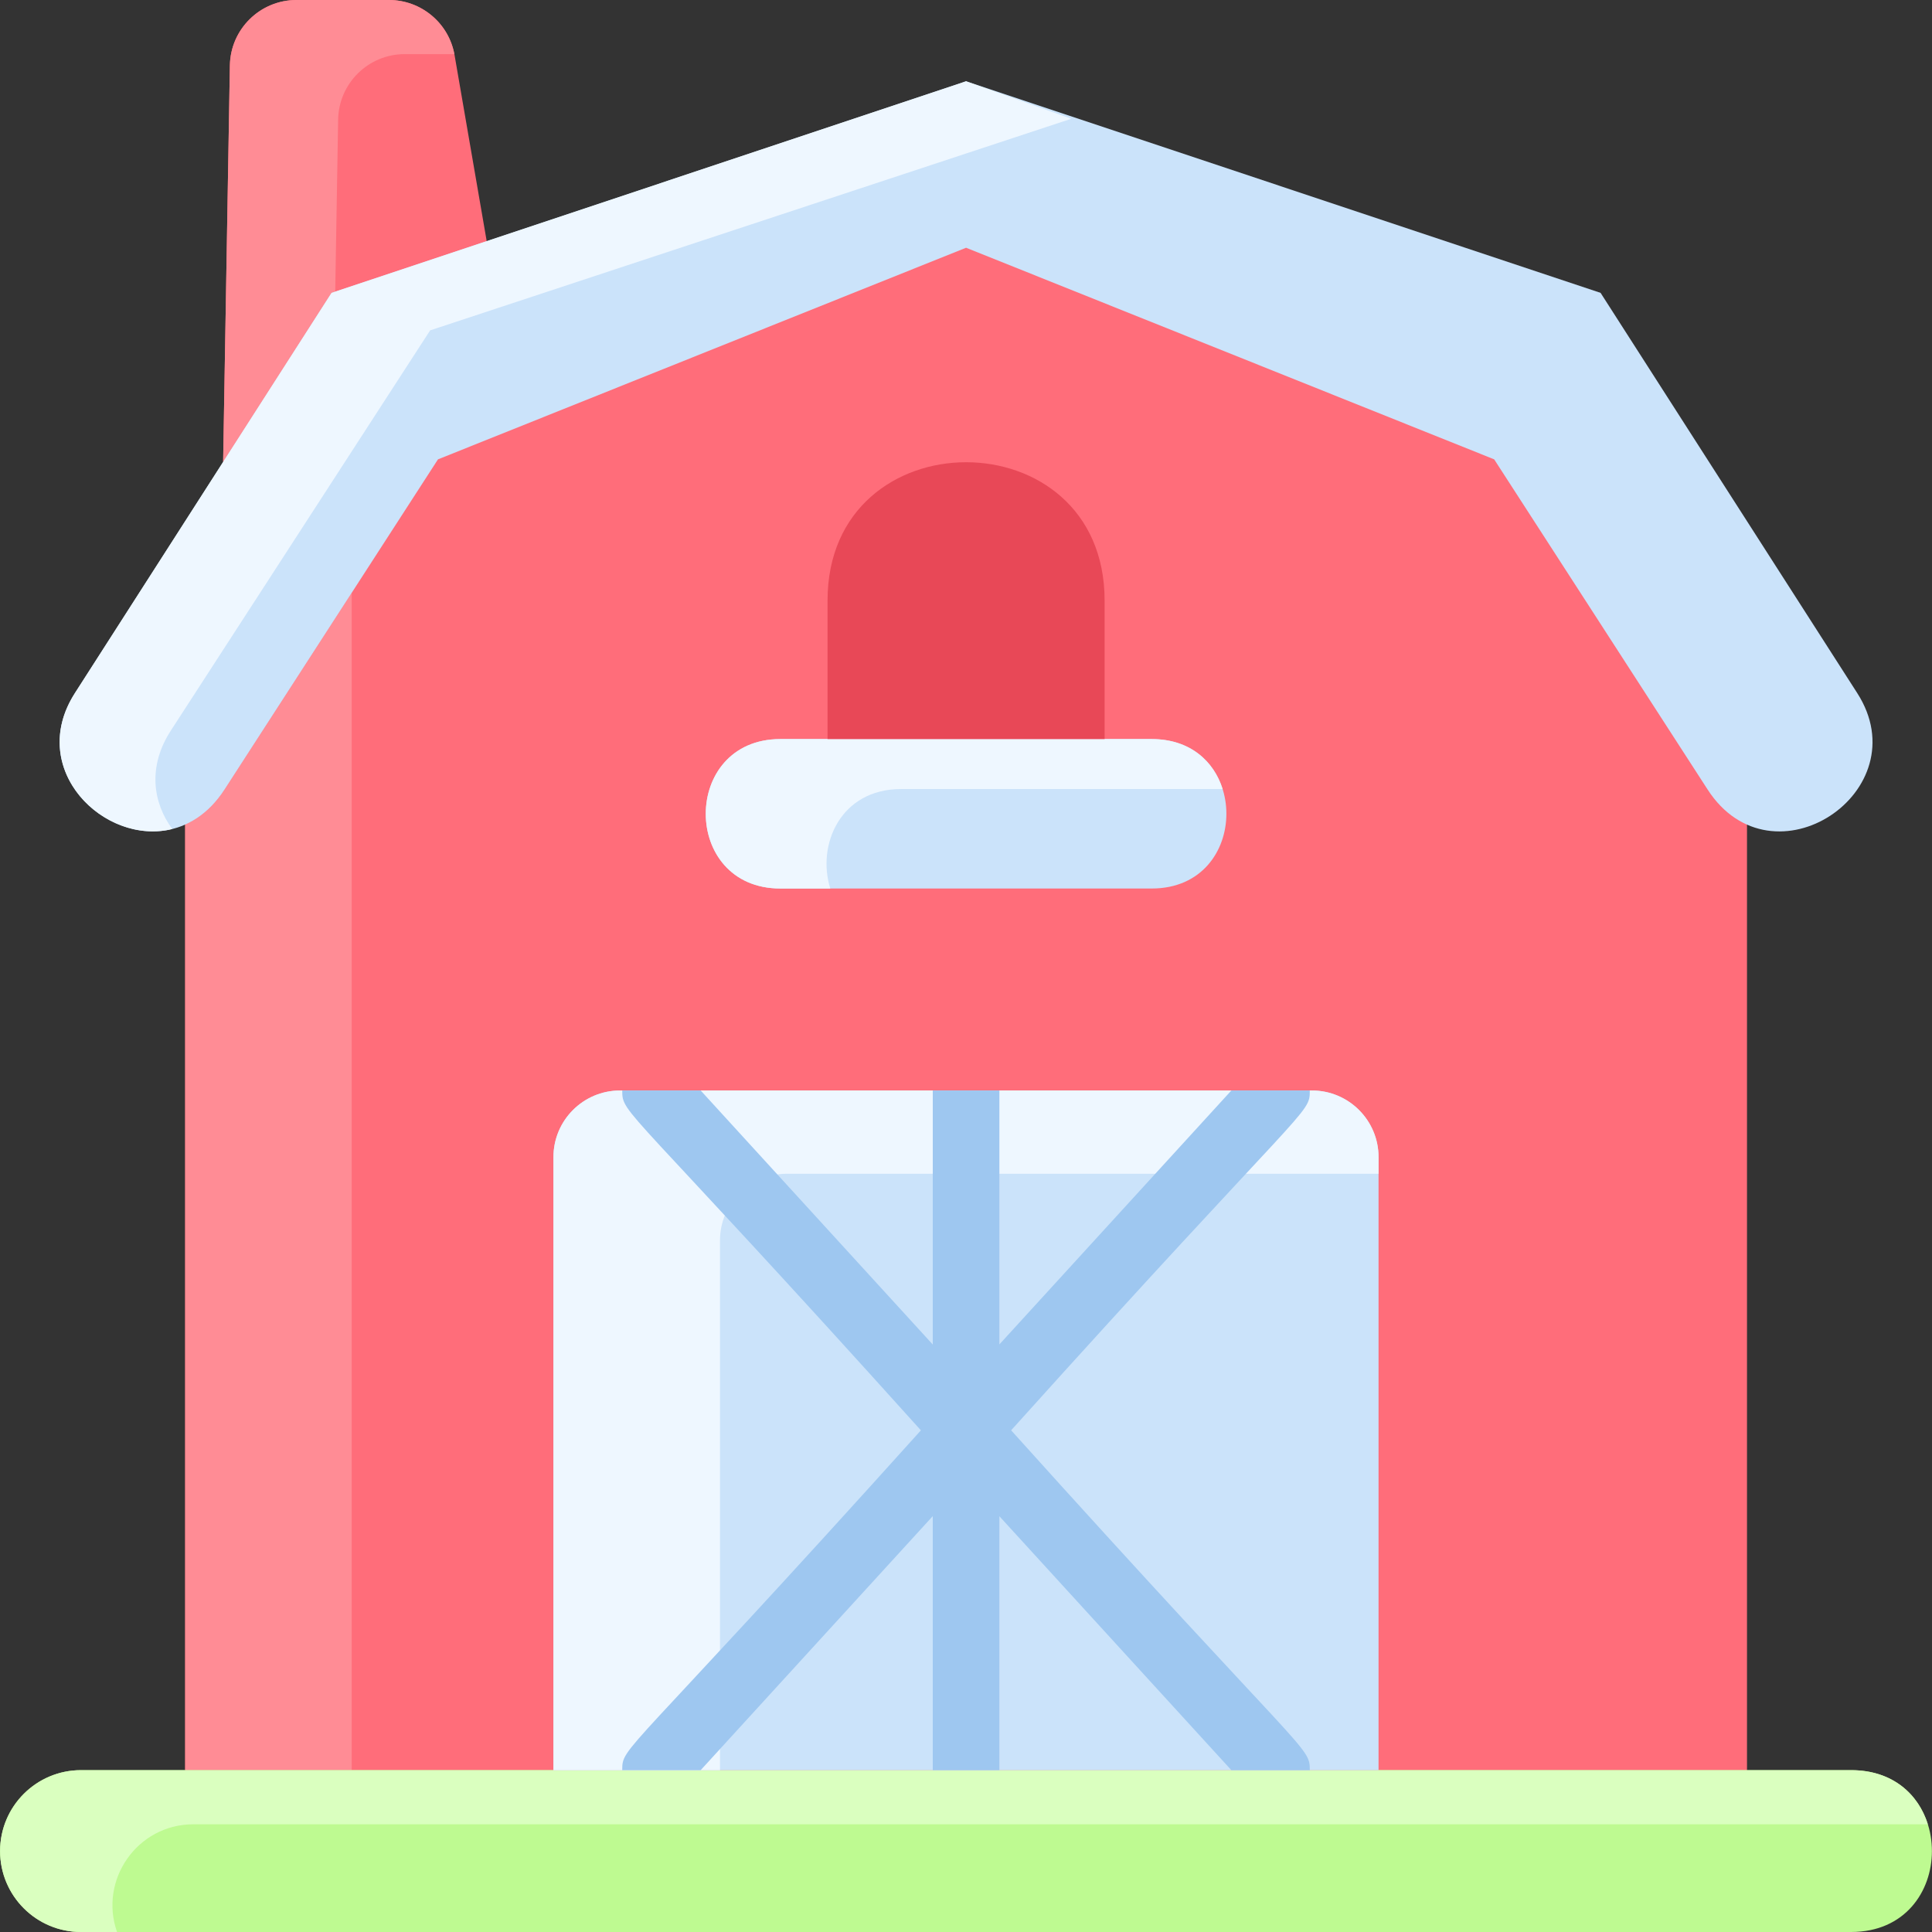 <svg id="fi_10582513" enable-background="new 0 0 464 464" height="512" viewBox="0 0 464 464" width="512" xmlns="http://www.w3.org/2000/svg"><rect x="0" y="0" width="464" height="464" fill="#333333" stroke="none"/><path d="m358.849 80.32-126.83-40.82-126.83 40.82-60.72 77.72v287.09h375.1v-287.08z" fill="#ff6d7a"></path><path d="m84.469 142.37v282.76h-40v-227.09c3.51-1.55 6.79-4.29 9.47-8.44z" fill="#ff8c95"></path><path d="m109.179 13.28 7.71 44.636-26.448 41.281-36.852 11.743 1.62-95.21c.14-8.73 7.26-15.73 15.99-15.73h22.22c7.78 0 14.44 5.6 15.76 13.28z" fill="#ff6d7a"></path><path d="m109.119 13h-11.92c-8.73 0-15.85 7-15.99 15.73l-.7 41.32-.88.29-26.04 40.6 1.62-95.21c.14-8.73 7.26-15.73 15.99-15.73h22.22c7.68 0 14.28 5.46 15.7 13z" fill="#ff8c95"></path><path d="m444.579 425.13c25.88 0 25.86 38.87 0 38.87h-425.12c-10.738 0-19.44-8.7-19.44-19.44 0-10.73 8.7-19.43 19.44-19.43z" fill="#befa91"></path><path d="m462.999 438.13h-416.54c-13.493 0-22.751 13.353-18.35 25.87h-8.65c-10.739 0-19.44-8.7-19.44-19.44 0-10.73 8.7-19.43 19.44-19.43h425.12c10.04 0 16.18 5.84 18.42 13z" fill="#daffbf"></path><path d="m331.079 277.9v147.23h-198.16v-147.23c0-8.83 7.16-16 16-16h166.16c8.84 0 16 7.17 16 16z" fill="#cbe3fa"></path><path d="m331.079 277.9v4h-142.16c-8.84 0-16 7.17-16 16v127.23h-40v-147.23c0-8.83 7.16-16 16-16h166.16c8.84 0 16 7.17 16 16z" fill="#eef7ff"></path><path d="m314.569 425.13h-18.84l-55.71-60.98v60.98h-16v-61.01l-55.74 61.01h-18.84c0-5.892.235-2.19 71.73-81.61-71.112-79.003-71.73-75.712-71.73-81.62h18.84l55.74 61.01v-61.01h16v60.98l55.71-60.98h18.84c0 5.892-.234 2.191-71.73 81.61 71.111 79.003 71.73 75.712 71.73 81.62z" fill="#9ec7f0"></path><path d="m276.619 177.5c23.9 0 23.88 35.89 0 35.89h-89.2c-23.9 0-23.88-35.89 0-35.89z" fill="#cbe3fa"></path><path d="m293.629 189.5h-77.21c-14.62 0-20.3 13.46-17.01 23.89h-11.99c-23.9 0-23.88-35.89 0-35.89h89.2c9.27 0 14.94 5.39 17.01 12z" fill="#eef7ff"></path><path d="m265.289 144.23v33.27h-66.54v-33.27c0-44.28 66.54-44.3 66.54 0z" fill="#e84857"></path><path d="m446.049 166.46c15.113 23.564-20.392 47.231-35.95 23.14l-51.25-79.28-126.83-50.82-126.83 50.82-51.25 79.28c-15.528 24.046-51.074.453-35.95-23.14l61.64-96.12 152.39-50.82 152.39 50.82z" fill="#cbe3fa"></path><path d="m257.299 28.52-153.99 50.82-62.28 96.12c-5.61 8.66-4.31 17.33.35 23.64-16.28 4.07-35.141-14.311-23.39-32.64l61.64-96.12 152.39-50.82c2.758.982-9.653-3.436 25.28 9z" fill="#eef7ff"></path></svg>